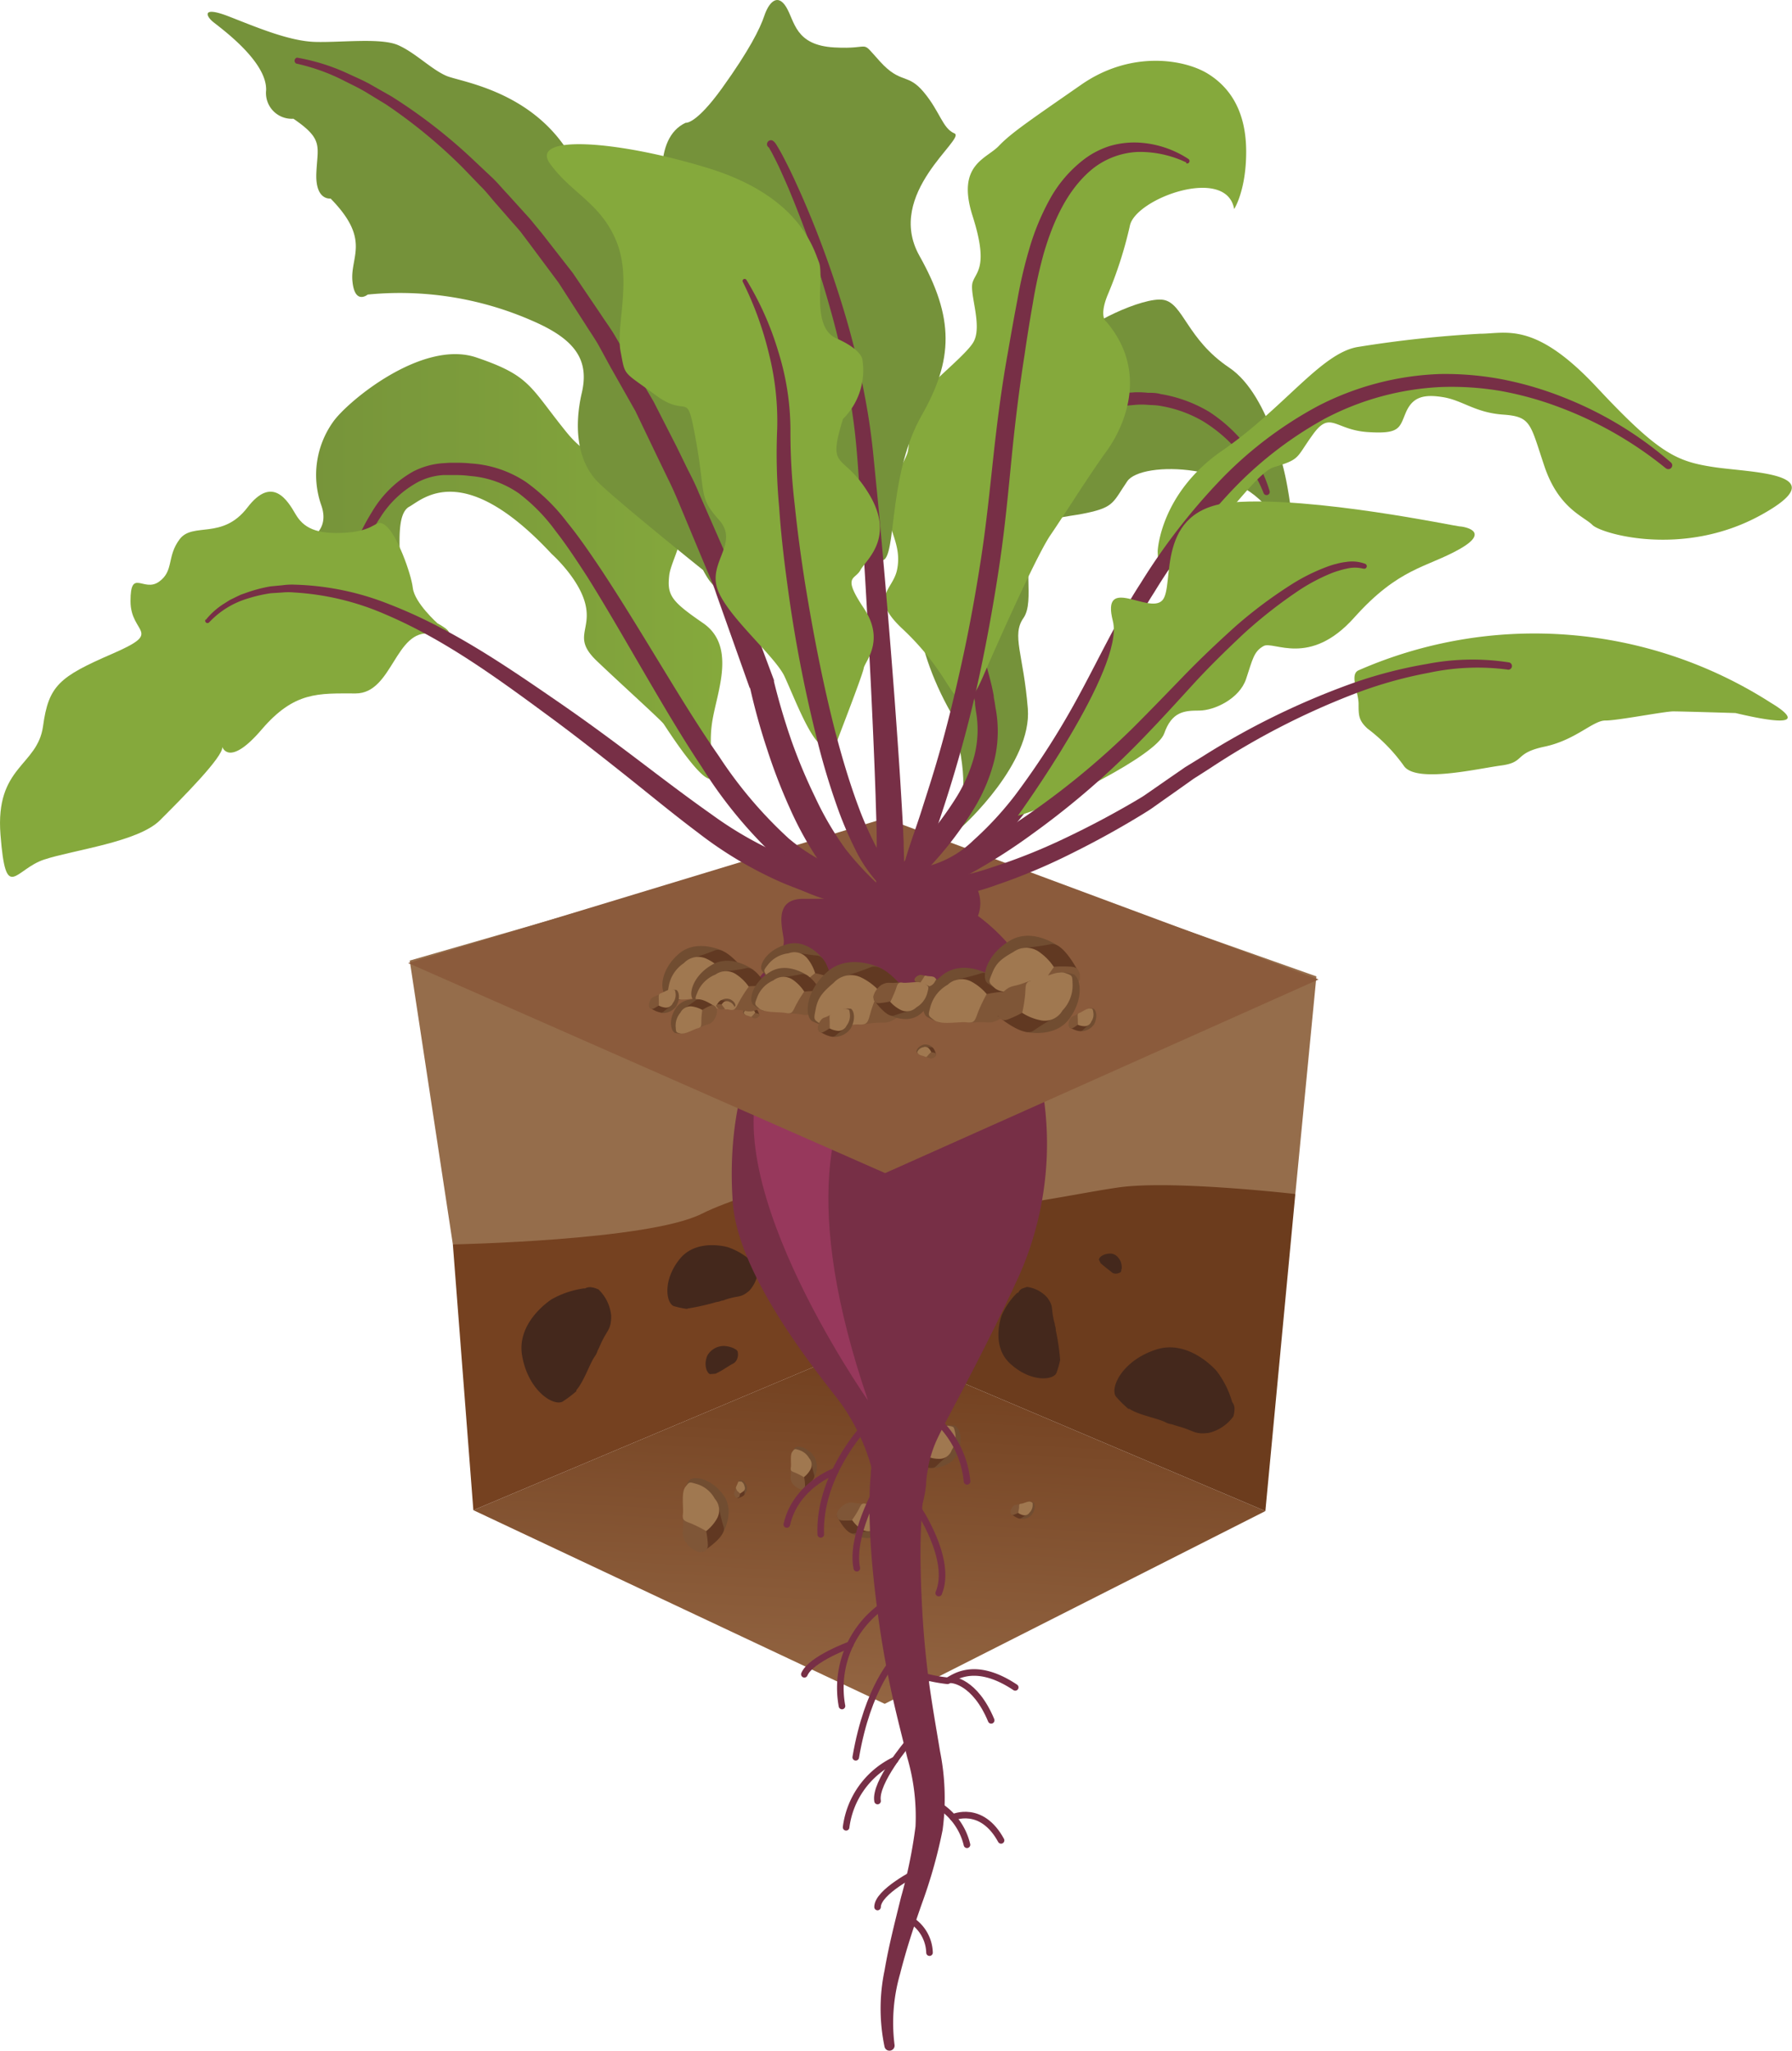 <?xml version="1.0" encoding="UTF-8"?>
<svg xmlns="http://www.w3.org/2000/svg" xmlns:xlink="http://www.w3.org/1999/xlink" viewBox="0 0 217.64 249.06">
  <defs>
    <style>.cls-1,.cls-14{fill:none;}.cls-2{fill:#956d4b;}.cls-3{clip-path:url(#clip-path);}.cls-4{fill:url(#Безымянный_градиент_4);}.cls-5{fill:#754120;}.cls-6{fill:#44281c;}.cls-7{fill:#6c3c1d;}.cls-8{fill:#714d31;}.cls-9{fill:#613822;}.cls-10{fill:#7f5637;}.cls-11{fill:#a07850;}.cls-12{fill:#772f46;}.cls-13{fill:#97385c;}.cls-14{stroke:#772f46;stroke-linecap:round;stroke-linejoin:round;stroke-width:0.8px;}.cls-15{fill:#8b5b3c;}.cls-16{fill:#85a93c;}.cls-17{fill:#75923a;}.cls-18{fill:url(#Безымянный_градиент_3);}.cls-19{fill:#613922;}</style>
    <clipPath id="clip-path">
      <polygon class="cls-1" points="57.49 183.39 107.45 206.91 153.68 183.5 105.62 163.14 57.49 183.39"></polygon>
    </clipPath>
    <linearGradient id="Безымянный_градиент_4" x1="-4474.26" y1="-678.44" x2="-4471.46" y2="-678.44" gradientTransform="matrix(34.36, 0, 0, -34.36, 153765.22, -23123.7)" gradientUnits="userSpaceOnUse">
      <stop offset="0" stop-color="#a17551"></stop>
      <stop offset="0.38" stop-color="#a17551"></stop>
      <stop offset="0.89" stop-color="#7a4928"></stop>
      <stop offset="1" stop-color="#72401f"></stop>
    </linearGradient>
    <linearGradient id="Безымянный_градиент_3" x1="33.4" y1="68.78" x2="87.72" y2="68.78" gradientUnits="userSpaceOnUse">
      <stop offset="0" stop-color="#75923a"></stop>
      <stop offset="1" stop-color="#85a93c"></stop>
    </linearGradient>
  </defs>
  <g id="Слой_2" data-name="Слой 2">
    <g id="Слой_1-2" data-name="Слой 1">
      <path class="cls-2" d="M107.45,140.75s9.63,11.3,17.06,11.77S157.32,145,157.32,145l2.56-26.43L107.45,100Z"></path>
      <path class="cls-2" d="M49.76,116.65,55,151.12s18.58,2.79,21.83,1.86,18.12-6.5,22.3-6.5,8.33-5.73,8.33-5.73V100Z"></path>
      <g class="cls-3">
        <rect class="cls-4" x="81.15" y="135.82" width="48.87" height="98.4" transform="translate(-84.85 280.52) rotate(-86.92)"></rect>
      </g>
      <path class="cls-5" d="M57.49,183.39,55,151.12s23.69-.46,30.2-3.71,22.26-6.66,22.26-6.66l-1.83,22.39Z"></path>
      <path class="cls-6" d="M91.25,153.13a8.35,8.35,0,0,0-2.83-1.67v0s-3.78-1.13-5.85,1.41-1.7,5.29-.77,5.73a10.92,10.92,0,0,0,1.63.35l.1-.05a28.09,28.09,0,0,0,3.5-.79,1.83,1.83,0,0,0,.61-.16c.17,0,.35-.09.65-.19,1.48-.46,1.66-.13,2.69-1a4,4,0,0,0,1.08-2.54l-.21-.5h0l0,0a1,1,0,0,0-.59-.5"></path>
      <path class="cls-6" d="M71,156.45a11,11,0,0,0-4,1.33v0s-4.3,2.7-3.59,6.84,3.66,6.13,4.88,5.61a13.86,13.86,0,0,0,1.71-1.29l0-.13c.92-1.05,1.6-3.16,2.21-4.05a2.27,2.27,0,0,0,.36-.72c.1-.2.21-.42.37-.79.81-1.82,1.28-1.71,1.29-3.46a5.08,5.08,0,0,0-1.54-3.2,3.4,3.4,0,0,0-.65-.23v0H72a1.3,1.3,0,0,0-1,.13"></path>
      <path class="cls-7" d="M107.45,140.75l-1.83,22.39,48.06,20.36L157.32,145s-15-1.73-21.48-.8S118,147.87,114.6,146a44.41,44.41,0,0,1-7.15-5.26"></path>
      <path class="cls-6" d="M89.15,163.75a3.28,3.28,0,0,0-1.25-.3h0a2.31,2.31,0,0,0-2,1.18c-.49,1.19,0,2.18.35,2.24l.65-.05,0,0a10.59,10.59,0,0,0,1.23-.69l.21-.13.23-.14c.5-.34.61-.24.89-.69a1.5,1.5,0,0,0,.12-1.07l-.13-.17h0Z"></path>
      <path class="cls-6" d="M136.23,154.12a2.27,2.27,0,0,0-.11-.89h0s-.38-1-1.27-1-1.43.5-1.37.77l.2.41,0,0,.75.63.14.1.14.11c.35.24.31.34.67.41a1.06,1.06,0,0,0,.73-.18l.07-.13h0v-.22Z"></path>
      <path class="cls-6" d="M149.66,170.3a11.24,11.24,0,0,0-1.91-3.82h0s-3.32-3.9-7.35-2.59-5.6,4.54-4.89,5.68a13.68,13.68,0,0,0,1.53,1.52l.13,0c1.19.77,3.39,1.13,4.37,1.62a2.18,2.18,0,0,0,.77.25c.22.07.45.15.84.26,1.94.54,1.9,1,3.64.79a5.19,5.19,0,0,0,3-2,3.27,3.27,0,0,0,.13-.69h0v-.07a1.31,1.31,0,0,0-.28-1"></path>
      <path class="cls-6" d="M123.54,157a8.59,8.59,0,0,0-1.87,2.69h0s-1.41,3.66,1,5.89,5.11,2.09,5.62,1.19a11,11,0,0,0,.46-1.59l0-.09a27.32,27.32,0,0,0-.52-3.53,1.81,1.81,0,0,0-.11-.62c0-.16-.07-.35-.14-.65-.34-1.5,0-1.66-.81-2.74a4,4,0,0,0-2.44-1.27l-.51.17h0l0,0a.94.94,0,0,0-.54.53"></path>
      <path class="cls-8" d="M123.72,184.39a1.58,1.58,0,0,0,1.57-.41c.54-.7.43-1.44.17-1.55l-.44-.08c-.29,0-.32.69-.33.7Z"></path>
      <path class="cls-9" d="M122.78,183.81s.88.79,1.24.55.8-.46.8-.46l0-.24-1-.32-.57.19Z"></path>
      <path class="cls-10" d="M122.72,183.68c0,.1.12.36.4.27s.53-.23.53-.23l.32-1c.07-.14.15-.19-.25-.05s-.45,0-.72.29a1.07,1.07,0,0,0-.28.69"></path>
      <path class="cls-11" d="M123.65,183.72a4.37,4.37,0,0,0,.12-.69c0-.31,0-.4.29-.43s.83-.34,1.1-.23.26.09.26.44a1.27,1.27,0,0,1-.38.87.7.7,0,0,1-.76.32,1.79,1.79,0,0,1-.63-.28"></path>
      <path class="cls-8" d="M113,178.27s2.39.12,3.24-1.67.26-3.36-.36-3.49a7.43,7.43,0,0,0-1,0c-.65,0-.37,1.67-.39,1.7Z"></path>
      <path class="cls-9" d="M110.69,177.44s2.3,1.32,3,.62,1.53-1.4,1.53-1.4l-.16-.52a7.5,7.5,0,0,0-2.26-.25c-.37.2-1,.62-1.16.7Z"></path>
      <path class="cls-10" d="M110.5,177.17c.11.21.44.73,1,.4a8.38,8.38,0,0,0,1.05-.75s.19-1.93.26-2.28.23-.49-.58,0-1,.31-1.44,1a2.41,2.41,0,0,0-.28,1.66"></path>
      <path class="cls-11" d="M112.54,176.82a11.07,11.07,0,0,0-.05-1.59c-.09-.69-.15-.87.42-1.08s1.68-1.13,2.33-1,.59.07.77.85a2.86,2.86,0,0,1-.42,2.09,1.58,1.58,0,0,1-1.51,1.07,4,4,0,0,1-1.54-.31"></path>
      <path class="cls-8" d="M103.08,186s1.87,1.41,3.54.43,2-2.58,1.62-3a6.4,6.4,0,0,0-.83-.53c-.56-.33-1.22,1.14-1.25,1.16Z"></path>
      <path class="cls-9" d="M101.63,184.08s1.14,2.33,2.08,2.14a18.88,18.88,0,0,1,2-.29l.15-.51s-1.29-1.4-1.69-1.44-1.15,0-1.32-.08Z"></path>
      <path class="cls-10" d="M101.63,183.76c0,.23,0,.83.58.87a10.13,10.13,0,0,0,1.26,0l1.46-1.71c.25-.24.45-.27-.47-.33s-.95-.27-1.7,0a2.36,2.36,0,0,0-1.13,1.19"></path>
      <path class="cls-11" d="M103.47,184.6a11.63,11.63,0,0,0,.83-1.32c.31-.61.35-.79.93-.65s2,0,2.44.45.45.38.17,1.1a2.81,2.81,0,0,1-1.49,1.47,1.54,1.54,0,0,1-1.81,0,4.06,4.06,0,0,1-1.07-1.09"></path>
      <path class="cls-8" d="M98.79,179.6a2.68,2.68,0,0,0,.09-2.73c-.86-1.21-2.1-1.39-2.41-1l-.35.67c-.21.44,1,.84,1,.87Z"></path>
      <path class="cls-9" d="M97.39,180.83s1.7-1,1.49-1.72a15.08,15.08,0,0,1-.35-1.51l-.4-.09s-1,1.08-1,1.39,0,.87,0,1Z"></path>
      <path class="cls-10" d="M97.15,180.86c.18,0,.64,0,.62-.5a5.83,5.83,0,0,0-.11-1l-1.4-1c-.2-.18-.23-.33-.21.37s-.15.75.12,1.3a1.79,1.79,0,0,0,1,.79"></path>
      <path class="cls-11" d="M97.66,179.4a8.8,8.8,0,0,0-1.06-.55c-.48-.19-.62-.21-.55-.67s-.12-1.51.18-1.89.26-.37.83-.2a2.17,2.17,0,0,1,1.22,1,1.18,1.18,0,0,1,.14,1.38,3,3,0,0,1-.76.89"></path>
      <path class="cls-8" d="M90.32,181.61a1.17,1.17,0,0,0,.39-1.12c-.21-.61-.7-.84-.87-.73l-.23.23.29.49Z"></path>
      <path class="cls-9" d="M89.58,181.94s.84-.2.84-.52a5.52,5.52,0,0,1,0-.67l-.16-.09-.58.45-.12.43Z"></path>
      <path class="cls-10" d="M89.48,181.92l.32-.13.08-.4-.45-.6c-.07-.1-.06-.16-.14.13s-.15.29-.12.55a.76.76,0,0,0,.31.45"></path>
      <path class="cls-11" d="M89.88,181.38l-.37-.36-.15-.35.32-.76.37,0a.89.89,0,0,1,.37.58.5.5,0,0,1-.11.59Z"></path>
      <path class="cls-8" d="M87.72,186.28s1.64-2.63.14-4.72-3.66-2.39-4.19-1.77a8.24,8.24,0,0,0-.6,1.17c-.37.76,1.66,1.45,1.69,1.5Z"></path>
      <path class="cls-9" d="M85.32,188.44s2.94-1.8,2.57-3a26.06,26.06,0,0,1-.64-2.61l-.69-.15s-1.69,1.88-1.69,2.42.08,1.51.06,1.75Z"></path>
      <path class="cls-10" d="M84.89,188.48c.31,0,1.1,0,1.08-.87a11.59,11.59,0,0,0-.2-1.67s-2.08-1.41-2.43-1.72-.41-.56-.37.66-.25,1.29.22,2.25a3.11,3.11,0,0,0,1.7,1.35"></path>
      <path class="cls-11" d="M85.77,185.94a14.53,14.53,0,0,0-1.83-.93c-.85-.33-1.09-.37-1-1.15s-.22-2.62.29-3.28.45-.64,1.44-.35A3.69,3.69,0,0,1,86.81,182a2.09,2.09,0,0,1,.28,2.39,5.2,5.2,0,0,1-1.32,1.54"></path>
      <path class="cls-12" d="M125.78,128.43H91.58C90,131.38,88.4,137.84,89,146.08c.69,9.16,10.85,21.3,12.94,24.09s4,7,4.26,10.14c.12,1.47.68,6.92,3.27,6s3-6,3-6a15,15,0,0,1,1.22-5.27c1.2-2.69,5.38-9.86,10.12-20.21a39.59,39.59,0,0,0,2-26.18A2.09,2.09,0,0,1,125.78,128.43Z"></path>
      <path class="cls-13" d="M105.64,128.43H93.58c-8.44,12.8,11.84,41.64,11.84,41.64C97.32,146.39,100.88,134.41,105.64,128.43Z"></path>
      <path class="cls-12" d="M112.74,178.28c0-.08,0,.14-.08.25l-.1.43c-.07.31-.13.63-.18,1-.12.66-.2,1.35-.28,2-.14,1.4-.22,2.84-.27,4.28-.09,2.9,0,5.83.15,8.78s.41,5.88.79,8.81.9,5.83,1.4,8.85a29,29,0,0,1,.31,9.55,60.75,60.75,0,0,1-2.51,8.92c-1,2.85-1.93,5.67-2.65,8.54a21.4,21.4,0,0,0-.68,8.61v0a.62.62,0,0,1-.51.72.61.61,0,0,1-.7-.46,22.66,22.66,0,0,1,0-9.28c.51-3,1.29-6,2-8.89a58.8,58.8,0,0,0,1.76-8.59,25.51,25.51,0,0,0-1-8.36c-.71-2.87-1.49-5.85-2.11-8.85s-1.13-6-1.53-9.08-.72-6.11-.87-9.23c-.07-1.57-.11-3.14-.06-4.74,0-.81.06-1.62.13-2.45,0-.41.08-.84.14-1.27l.1-.67c0-.26.07-.41.18-.85a3.38,3.38,0,0,1,6.48,1.95Z"></path>
      <path class="cls-14" d="M104.85,173.46s-5.44,5.84-5.17,12.87"></path>
      <path class="cls-14" d="M101.44,178.65s-4.81,1.71-5.88,6.48"></path>
      <path class="cls-14" d="M114,172.66a11.74,11.74,0,0,1,3.45,7.23"></path>
      <path class="cls-14" d="M111.36,183s4.38,6.34,2.65,10.46"></path>
      <path class="cls-14" d="M106.58,180.76s-3.32,5.83-2.52,9.68"></path>
      <path class="cls-14" d="M107.7,194.69a12.19,12.19,0,0,0-5.44,12.48"></path>
      <path class="cls-14" d="M103.25,199.73s-4.77,1.73-5.56,3.59"></path>
      <path class="cls-14" d="M108.7,201.52s-3.3,3.26-4.77,11.88"></path>
      <path class="cls-14" d="M111.36,203.32a19.26,19.26,0,0,0,3.71.79c.53-.13,3.06-2.65,8.23.8"></path>
      <path class="cls-14" d="M115.6,204s2.79.13,4.78,4.91"></path>
      <path class="cls-14" d="M110.36,211.54s-4.18,4.92-3.78,7.17"></path>
      <path class="cls-14" d="M108.7,213.72a10.52,10.52,0,0,0-5.94,8.18"></path>
      <path class="cls-14" d="M113,218.71a7.73,7.73,0,0,1,4.44,5.31"></path>
      <path class="cls-14" d="M115.74,220.7s3.45-1.59,5.84,2.79"></path>
      <path class="cls-14" d="M111.36,227.34s-4.78,2.39-4.78,4.24"></path>
      <path class="cls-14" d="M110.36,233a4.86,4.86,0,0,1,2.53,4.12"></path>
      <polygon class="cls-15" points="49.57 116.95 107.5 142.46 160.14 118.94 107.5 99.36 49.57 116.95"></polygon>
      <path class="cls-16" d="M165,81.4a53.22,53.22,0,0,1,50.16,4s6.57,3.78-4.38,1.19c0,0-6.47-.2-7.56-.2s-6.77,1.12-8.26,1.11-3.59,2.37-7.37,3.17-2.29,1.89-5.27,2.29-10.46,2.19-11.85,0a20.74,20.74,0,0,0-4.38-4.48c-1.09-1-1.09-1.61-1.09-3S163.87,81.9,165,81.4Z"></path>
      <path class="cls-17" d="M117,100.25s8.36-7.56,7.83-14.2-2-8.89-.53-11-.4-7,1.59-9.82S128.66,63,132,62.29s3.18-1.32,4.91-3.85,14.06-2.25,17.78,4.38,1.59-4.11,1.59-4.11-1.85-10.62-7-14.07-5.57-7.83-8-8.23-9.69,3.06-10.49,4.78-11.94,5.05-13.8,10-11.41,17.91-1.46,35.43c0,0,2.39,8,1.06,10.75S114.33,103,117,100.25Z"></path>
      <g id="_1" data-name="1">
        <path class="cls-12" d="M153.43,59.79a16.09,16.09,0,0,0-1.27-2.52c-.25-.41-.54-.81-.8-1.21s-.6-.76-.89-1.14a17.85,17.85,0,0,0-4.34-3.75,15.18,15.18,0,0,0-5.34-1.9c-.47-.08-.95-.07-1.43-.11a9.59,9.59,0,0,0-1.42,0l-1.43.13a6.77,6.77,0,0,0-1.41.21,27.25,27.25,0,0,0-10.48,4.6,16.21,16.21,0,0,0-6.39,9,25,25,0,0,0,0,11.32c.36,1.89.87,3.78,1.38,5.68.26,1,.52,1.9.76,2.89.12.49.23,1,.32,1.51,0,.26.08.54.12.8l.1.67a15,15,0,0,1-.14,6.32,21.18,21.18,0,0,1-2.39,5.76,43.06,43.06,0,0,1-7.69,9.41,1.34,1.34,0,1,1-1.86-1.93h0v0a40.59,40.59,0,0,0,7.34-8.74,18.76,18.76,0,0,0,2.18-5.06,12.88,12.88,0,0,0,.18-5.36l-.11-.81c0-.21,0-.42-.08-.65-.07-.45-.16-.91-.26-1.37-.22-.93-.46-1.88-.7-2.84-.48-1.91-1-3.86-1.32-5.85a27,27,0,0,1,.21-12.25,17.55,17.55,0,0,1,2.77-5.64,19.48,19.48,0,0,1,4.48-4.31,29.06,29.06,0,0,1,11.24-4.7,8.78,8.78,0,0,1,1.53-.2l1.55-.11a11.63,11.63,0,0,1,1.56.06c.52,0,1,0,1.55.15A16.86,16.86,0,0,1,146.84,50a18.43,18.43,0,0,1,4.54,4.17,16.51,16.51,0,0,1,2.81,5.45.38.38,0,0,1-.73.24Z"></path>
      </g>
      <path class="cls-16" d="M119.37,82.2c3-6.89,6.77-15.13,8.23-17.25s4.77-7.39,6.77-10.13,5.3-9.51,0-15.75c0,0-.93-.53.13-3.19a49.25,49.25,0,0,0,2.73-8.49c.72-3.32,11.73-7.3,12.66-2,0,0,1.47-2.26,1.46-7s-1.85-7.7-4.64-9.43-9.29-2.92-15.4,1.33-8.49,5.84-10,7.43-5.18,2.26-3.19,8.5.4,6.76,0,8.09,1.2,5.18.14,7.17-8,7-8,9,.27,3,0,4.34-3.18,5.22-2.52,7.74,1.73,4.18,1.2,6.67-3.45,3.28.66,7.13,5.44,7,6.37,8S117.64,86.18,119.37,82.2Z"></path>
      <path class="cls-18" d="M86.64,92.88a14.58,14.58,0,0,1,0-6c.68-3.45,2.6-8.56-1.25-11.21S81,72.31,81.28,69.86s4.25-7.63-.93-11.81-7.17-.14-11.61-5.64-4.31-6.77-10.88-9S42.2,48.76,40.47,51.21A11.11,11.11,0,0,0,39,61.3c1.39,3.85-2.79,4.78-3,4.84a3.42,3.42,0,0,0-1.79,5.44c2.39,3.85,4.76,11.53,6,11.52s2.13-2.69,2.53-5.15,1.46-5.17,2.32-6,3.32-2,3.45-3.78-.4-5.77,1.2-6.64S56.2,55.66,67,67.27c0,0,3.38,3,4.11,6.17s-1.59,4,1.39,6.84,7.77,7.16,8.1,7.63S87.36,98.52,86.64,92.88Z"></path>
      <path class="cls-17" d="M83.27,14.91s1.21.27,4.45-4.24S92.3,3.5,92.83,1.91,94.42-.88,95.48.85s1.06,4.64,5.84,4.91,3-1.11,5.55,1.7,3.34,1.35,5.33,3.74,2.26,4.38,3.72,5-8.5,7.3-4.25,14.87,4.12,12.6.27,19.37-3.14,15.79-4.42,17.39-9.78-3.05-11.24-11.42S83.54,34.82,81.81,29.25,79.29,16.77,83.27,14.91Z"></path>
      <path class="cls-17" d="M85.39,69.23s-9.82-7.87-12.6-10.52-3.06-7-2.13-11-.79-6.5-6-8.75a40,40,0,0,0-20-3.19s-1.59,1.32-1.86-1.66,2.26-5-2.65-10c0,0-1.86.27-1.73-3.05s.93-4.11-2.78-6.64a3.13,3.13,0,0,1-3.32-3.45c.13-3.58-5.71-7.69-6.5-8.36S24.48.71,27.8,2,35.1,5,38.28,5.09s8-.53,10.09.4,4,2.92,5.84,3.72,12.21,2,16.32,12.21c0,0,8.1,4.11,12.34,15.53s6.37,18.35,6.51,23.9S88.71,75.64,85.39,69.23Z"></path>
      <path class="cls-12" d="M36.07,7a24.64,24.64,0,0,1,6,1.85c.93.44,1.89.84,2.79,1.33l2.69,1.53a64.46,64.46,0,0,1,9.77,7.55l2.25,2.12c.77.69,1.41,1.5,2.12,2.24l2.07,2.29c.35.38.7.76,1,1.15l1,1.21,3.8,4.87L73,38.22c.56.86,1.18,1.69,1.7,2.58l1.56,2.65,3.12,5.32,2.8,5.48L83.52,57c.47.91.94,1.83,1.32,2.78l2.47,5.64,1.23,2.82c.41.94.82,1.88,1.16,2.85L94,82.6l0,.09v.08c.58,2.37,1.3,4.8,2.11,7.14A65.88,65.88,0,0,0,99,96.81a37.74,37.74,0,0,0,3.67,6.27,36.23,36.23,0,0,0,4.74,5l.06.06a1.22,1.22,0,0,1,.1,1.72,1.19,1.19,0,0,1-1.18.38,8.89,8.89,0,0,1-3.77-2,18.1,18.1,0,0,1-2.74-3.08,40.89,40.89,0,0,1-3.91-6.91,68.69,68.69,0,0,1-2.81-7.28,77.71,77.71,0,0,1-2.08-7.51l0,.17L87,72.14c-.32-1-.71-1.9-1.11-2.83l-1.17-2.8L82.38,60.9C82,60,81.56,59,81.12,58.13L79.8,55.4l-2.63-5.48-3-5.3L72.74,42c-.49-.88-1.08-1.71-1.61-2.56l-3.29-5.11-3.62-4.86-.91-1.21c-.31-.4-.65-.77-1-1.16l-2-2.29c-.67-.75-1.28-1.57-2-2.26L56.2,20.36a62.9,62.9,0,0,0-9.32-7.68L44.3,11.11c-.87-.51-1.79-.93-2.68-1.39a24.07,24.07,0,0,0-5.64-2h0A.39.39,0,0,1,36.07,7Z"></path>
      <path class="cls-12" d="M93.77,17.05a.87.87,0,0,1,.26.18l.1.11.13.18.2.33c.13.21.25.43.37.64.24.43.46.87.68,1.3q.66,1.3,1.26,2.64c.81,1.76,1.56,3.55,2.28,5.36q2.13,5.41,3.76,11a99.9,99.9,0,0,1,2.59,11.39c.32,1.92.56,3.88.74,5.8l.57,5.78q1.07,11.55,1.94,23.12c.28,3.86.56,7.72.79,11.59.12,1.93.23,3.87.31,5.81,0,1,.06,2,.09,2.94,0,.49,0,1,0,1.52a11.84,11.84,0,0,1-.15,1.81,1.71,1.71,0,0,1-3.39-.48l.06-.39c.06-.47.11-1.56.12-2.45s0-1.9,0-2.86c0-1.91-.09-3.84-.14-5.76-.13-3.85-.3-7.7-.48-11.56q-.55-11.56-1.3-23.12c-.28-3.85-.44-7.71-1-11.48a96.55,96.55,0,0,0-2.26-11.25c-1-3.72-2.12-7.39-3.44-11q-1-2.7-2.11-5.36c-.38-.88-.77-1.76-1.17-2.63-.21-.43-.42-.86-.64-1.28-.1-.21-.22-.42-.33-.62l-.17-.29c0-.05-.06-.07-.08-.11s-.05-.07,0,0a.18.18,0,0,0,.12.05.47.47,0,0,1-.3-.6A.48.48,0,0,1,93.77,17.05Z"></path>
      <path class="cls-16" d="M101.85,89.5c.29-.79,2.92-7.56,3.05-8.36s2.66-3.32,0-7.3-1.06-3.38-.4-4.61,4.25-3.88,1.07-9.19-5.18-2.66-3.19-9.16a8.33,8.33,0,0,0,2.36-7.2s0-1.19-3.16-2.59-1.42-7.46-2.12-9.25S97,23.77,85.92,20.39s-21.69-4.08-19.11-.5,6.18,4.78,8.07,9.46-.1,10.25.49,13.33S75.57,45,79.65,48s3.69-1.06,4.88,5.54.3,6.8,2.79,9.59-1.3,5.08-.2,8.36,7,8.16,8.16,10.65,3.39,8.46,4.88,8.46S101.2,91.23,101.85,89.5Z"></path>
      <path class="cls-12" d="M90.66,34a36.91,36.91,0,0,1,3.86,8.68A32.15,32.15,0,0,1,96,52.11a76.15,76.15,0,0,0,.53,9.29c.32,3.1.74,6.2,1.22,9.28,1,6.16,2.18,12.3,3.73,18.32.79,3,1.68,6,2.74,8.86a41.44,41.44,0,0,0,1.8,4.2,14.52,14.52,0,0,0,2.4,3.59l0,0a1.19,1.19,0,1,1-1.72,1.65,17,17,0,0,1-2.84-4.18,45.49,45.49,0,0,1-1.93-4.44,86,86,0,0,1-2.76-9.12A166.62,166.62,0,0,1,95.63,71c-.43-3.12-.79-6.25-1-9.4a70,70,0,0,1-.24-9.5,33.58,33.58,0,0,0-1-9.13,40.73,40.73,0,0,0-3.17-8.73h0a.25.25,0,0,1,.11-.35A.26.26,0,0,1,90.66,34Z"></path>
      <path class="cls-12" d="M144.1,19.74a13.1,13.1,0,0,0-5.9-1.29,9.51,9.51,0,0,0-5.44,2c-3.09,2.48-4.85,6.4-6,10.34a57.22,57.22,0,0,0-1.33,6.09q-.55,3.11-1,6.23c-.65,4.16-1.16,8.32-1.57,12.51s-.81,8.44-1.43,12.65-1.36,8.38-2.22,12.54-1.9,8.3-3.1,12.38q-.9,3.08-1.91,6.09c-.66,2-1.43,4-2,5.94l0,0a1.19,1.19,0,1,1-2.29-.66c.63-2.17,1.36-4.07,2-6.09s1.29-4,1.87-6c1.19-4,2.17-8.1,3.07-12.2s1.65-8.25,2.29-12.39,1.06-8.32,1.52-12.54,1-8.42,1.76-12.6c.36-2.09.73-4.18,1.13-6.26A55.63,55.63,0,0,1,125,30.25a29.42,29.42,0,0,1,2.47-6,15.46,15.46,0,0,1,4.32-5,10.39,10.39,0,0,1,3-1.52,10.59,10.59,0,0,1,3.35-.42,12.22,12.22,0,0,1,6.2,2,.3.3,0,0,1,.08.41.28.28,0,0,1-.37.1Z"></path>
      <path class="cls-16" d="M140.6,66.94s.27-7,7.83-12.21S160.51,42.78,165,42.12a141.89,141.89,0,0,1,14.73-1.59c3.19,0,6.64-1.59,14.2,6.5s9.69,9,14.2,9.69,15.13.66,5.71,5.84-19.37,2.26-20.44,1.19-4.11-2-5.84-7.16-1.59-6-5-6.24-4.91-1.73-7.3-2.12-3.71,0-4.51,1.85-.66,2.66-4.65,2.39-4.51-2.65-6.63.27-1.46,3-4.78,4S140.74,75.43,140.6,66.94Z"></path>
      <path class="cls-12" d="M202.33,56.88a46,46,0,0,0-12.85-7.39,40.58,40.58,0,0,0-7.15-2A35.76,35.76,0,0,0,175,47a33.57,33.57,0,0,0-14.13,3.86A46.36,46.36,0,0,0,149.2,60a74.44,74.44,0,0,0-9,11.9c-2.71,4.22-4.75,8.71-7.14,13.25A99,99,0,0,1,125,98a42.16,42.16,0,0,1-5.2,5.76,19.74,19.74,0,0,1-3.21,2.4,10.94,10.94,0,0,1-3.94,1.49,1.2,1.2,0,0,1-.35-2.37h0a12.4,12.4,0,0,0,5.94-3.25,40.54,40.54,0,0,0,5-5.4,97.14,97.14,0,0,0,8-12.56c2.35-4.35,4.53-9,7.32-13.29a75.8,75.8,0,0,1,9.31-12.12,47.84,47.84,0,0,1,12.17-9.34,34.86,34.86,0,0,1,14.86-3.9,37.16,37.16,0,0,1,7.67.67,41.52,41.52,0,0,1,7.36,2.18,44.88,44.88,0,0,1,13,7.89.45.45,0,0,1,.05.65.47.47,0,0,1-.65.06Z"></path>
      <path class="cls-16" d="M123.62,99.06s13-17.92,11.54-23.63,4.38-.79,6-2.52S140.07,61.76,149.76,61s27.07,2.92,27.47,2.92,4,.53,0,2.78S169.9,68.93,164.47,75s-9.8,2.79-11,3.45-1.33,1.6-2.13,4-3.85,3.84-5.7,3.84-3.32.14-4.25,2.79S128.13,97.86,123.62,99.06Z"></path>
      <path class="cls-12" d="M165.53,69.05a4.13,4.13,0,0,0-1.95,0,8.8,8.8,0,0,0-1,.26,9.12,9.12,0,0,0-1,.35,22.44,22.44,0,0,0-3.77,2A57.2,57.2,0,0,0,151,77c-2.12,2-4.18,4-6.15,6.16s-3.93,4.31-6,6.45a98.56,98.56,0,0,1-13.37,11.59A69.87,69.87,0,0,1,118,106c-1.31.71-2.66,1.37-4,2a32.54,32.54,0,0,1-4.34,1.59,1.43,1.43,0,1,1-.76-2.76h0l.09,0a30.14,30.14,0,0,0,3.92-1.32c1.31-.54,2.61-1.13,3.89-1.78a65,65,0,0,0,7.41-4.36,95.56,95.56,0,0,0,13.41-11c2-2,4.06-4.13,6.11-6.25S147.9,78,150.12,76a55.05,55.05,0,0,1,7.12-5.27,23.33,23.33,0,0,1,4-1.93,9,9,0,0,1,1.08-.33,6.93,6.93,0,0,1,1.12-.22,4.56,4.56,0,0,1,2.37.22.31.31,0,0,1,.16.41.3.3,0,0,1-.38.17Z"></path>
      <path class="cls-12" d="M183.09,81.31a28.24,28.24,0,0,0-9.55.39,51.8,51.8,0,0,0-9.32,2.66A90.41,90.41,0,0,0,147,93.27l-2.05,1.31-2,1.42-2,1.41-1,.71c-.37.26-.72.47-1.07.69q-4.22,2.59-8.66,4.79a71.92,71.92,0,0,1-9.17,3.86,31,31,0,0,1-10,1.88,1.2,1.2,0,1,1,0-2.39h.06a29,29,0,0,0,9.23-1.58,70.43,70.43,0,0,0,9-3.58q4.39-2.08,8.59-4.55c.35-.21.7-.41,1-.61l1-.69,2-1.39,2-1.38,2.1-1.29a92.19,92.19,0,0,1,17.71-8.72,54.17,54.17,0,0,1,9.57-2.53,28.88,28.88,0,0,1,9.95-.19.44.44,0,0,1,.36.52.44.44,0,0,1-.51.36Z"></path>
      <path class="cls-12" d="M39.81,81.91a2.21,2.21,0,0,1,0-.54l0-.44.06-.85c0-.57.12-1.13.19-1.7.14-1.12.31-2.25.53-3.36a47.49,47.49,0,0,1,1.7-6.61,28.32,28.32,0,0,1,2.89-6.25,13.48,13.48,0,0,1,5-4.9,9.26,9.26,0,0,1,3.48-1l.91-.06h.86a14.74,14.74,0,0,1,1.75.08,13.65,13.65,0,0,1,6.71,2.26,23.44,23.44,0,0,1,5,4.9c1.46,1.79,2.73,3.67,4,5.55,2.51,3.79,4.85,7.65,7.2,11.5s4.68,7.69,7.23,11.35a52.4,52.4,0,0,0,8.49,10,23,23,0,0,0,5.4,3.38c2,.9,4.08,1.71,6.1,2.79a1.2,1.2,0,0,1-.93,2.2,56.81,56.81,0,0,1-6.38-2.42,25.58,25.58,0,0,1-6-3.89,55.15,55.15,0,0,1-8.75-10.72c-2.52-3.79-4.81-7.71-7.08-11.6S73.69,73.82,71.3,70c-1.22-1.87-2.44-3.75-3.8-5.49A21.9,21.9,0,0,0,63,59.9a12,12,0,0,0-5.92-2.1,12.63,12.63,0,0,0-1.63-.11l-.83,0c-.27,0-.52,0-.78,0a7.74,7.74,0,0,0-3,.81,12.38,12.38,0,0,0-4.64,4.32,27.51,27.51,0,0,0-2.93,5.93,46.85,46.85,0,0,0-1.84,6.43c-.24,1.09-.44,2.19-.61,3.3-.08.55-.16,1.11-.22,1.66l-.09.83,0,.41c0,.12,0,.32,0,.3a.35.35,0,0,1-.66.22Z"></path>
      <path class="cls-16" d="M53.14,75.7s-2.78-2.48-3-4.29S48.23,65,46.91,63.89s-.95.51-4.78.79-5.31-.66-6.24-2.25-2.79-4.78-5.84-.8-6.63,1.73-8.23,3.85-.66,3.85-2.52,5.17S15.85,68.93,15.85,73,20,76.63,13.6,79.41s-7.7,3.85-8.37,8.76S-.6,93,.06,101.38s1.72,4.18,5.31,3,11.41-2.12,14.06-4.77,7.7-7.71,7.57-8.9c0,0,.8,2.53,4.78-2.12s6.9-4.38,11.41-4.38,4.78-7.88,9.16-7.26S53.14,75.7,53.14,75.7Z"></path>
      <path class="cls-12" d="M25,75.27a8.75,8.75,0,0,1,2.27-2l.63-.4.67-.33.67-.32.71-.25a17.81,17.81,0,0,1,2.89-.76l1.48-.14A8.16,8.16,0,0,1,35.78,71,33.33,33.33,0,0,1,47.33,73.4c7.36,2.85,13.91,7.32,20.3,11.72C70.85,87.33,74,89.64,77.12,92s6.2,4.72,9.33,6.92a45,45,0,0,0,9.87,5.45c.88.33,1.75.67,2.66.94s1.8.57,2.72.82a34.69,34.69,0,0,1,5.43,1.9l0,0a1.21,1.21,0,0,1,.53,1.64,1.23,1.23,0,0,1-1.1.67,21.84,21.84,0,0,1-5.84-1c-1-.26-1.9-.61-2.84-1s-1.87-.72-2.79-1.11a47.9,47.9,0,0,1-10.3-6.1c-3.16-2.37-6.14-4.85-9.18-7.26s-6.08-4.8-9.21-7.09c-6.23-4.59-12.51-9.16-19.59-12.17a32.34,32.34,0,0,0-11.07-2.66,7.59,7.59,0,0,0-1.43,0l-1.42.09a17.5,17.5,0,0,0-2.76.63,10.55,10.55,0,0,0-4.74,2.92l0,0a.28.28,0,0,1-.43-.35Z"></path>
      <path class="cls-12" d="M118.77,111.23a4.27,4.27,0,0,0,0-3.08c-.13-.17-.66-1-1.89,0s-19.31,1-19.31,1c-3.59,0-2.59,3.32-2.39,4.91s-1.49,2.69-3.28,5.08a7.17,7.17,0,0,0-.54.86h34.2C124,114.84,118.77,111.23,118.77,111.23Z"></path>
      <path class="cls-8" d="M91.94,122.64a1,1,0,0,0-1-.37c-.55.17-.76.61-.67.76a1.88,1.88,0,0,0,.2.21c.14.14.43-.25.44-.25Z"></path>
      <path class="cls-19" d="M92.23,123.3s-.17-.75-.45-.76-.6-.05-.6-.05l-.08.14s.28.49.39.53l.37.11A2.86,2.86,0,0,0,92.23,123.3Z"></path>
      <path class="cls-10" d="M92.21,123.39a.2.2,0,0,0-.11-.29,2.61,2.61,0,0,0-.37-.07s-.44.34-.53.39-.15,0,.11.12.25.15.49.12A.69.69,0,0,0,92.21,123.39Z"></path>
      <path class="cls-11" d="M91.73,123a2.85,2.85,0,0,0-.32.32c-.13.15-.16.2-.32.12s-.57-.14-.67-.29-.11-.14,0-.33a.78.78,0,0,1,.52-.32.46.46,0,0,1,.53.11A1.15,1.15,0,0,1,91.73,123Z"></path>
      <path class="cls-8" d="M87.81,115.49s-3.16-1.58-5.38.35-2.32,4.41-1.56,5a12.17,12.17,0,0,0,1.39.55c.91.34,1.48-2,1.53-2.08S87.81,115.49,87.81,115.49Z"></path>
      <path class="cls-19" d="M90.52,118s-2.35-3.14-3.69-2.59-2.9,1-2.9,1l-.09.79s2.31,1.72,2.92,1.67,1.71-.25,2-.26A13.36,13.36,0,0,0,90.52,118Z"></path>
      <path class="cls-10" d="M90.61,118.47c0-.35-.16-1.25-1.11-1.12a13.76,13.76,0,0,0-1.86.39s-1.39,2.52-1.69,3-.6.53.78.35,1.49.14,2.53-.49A3.54,3.54,0,0,0,90.61,118.47Z"></path>
      <path class="cls-11" d="M87.64,117.74a16.57,16.57,0,0,0-.87,2.19c-.28,1-.3,1.27-1.2,1.22s-2.94.54-3.76,0-.77-.43-.55-1.59a4.23,4.23,0,0,1,1.8-2.6,2.37,2.37,0,0,1,2.68-.56A6.06,6.06,0,0,1,87.64,117.74Z"></path>
      <path class="cls-8" d="M100,116.51s-1.83-2.49-4.31-1.87-3.55,2.49-3.17,3.2a7.88,7.88,0,0,0,.85,1c.57.63,2-1,2-1S100,116.51,100,116.51Z"></path>
      <path class="cls-19" d="M101.09,119.51s-.56-3.36-1.82-3.47-2.64-.38-2.64-.38l-.39.58s1.11,2.25,1.6,2.45,1.43.49,1.64.59A11,11,0,0,0,101.09,119.51Z"></path>
      <path class="cls-10" d="M101,119.92c.12-.28.38-1-.4-1.31a11.94,11.94,0,0,0-1.61-.43s-2.07,1.39-2.48,1.61-.67.17.47.58,1.09.7,2.15.63A3.11,3.11,0,0,0,101,119.92Z"></path>
      <path class="cls-11" d="M99,118.18a14.88,14.88,0,0,0-1.54,1.34c-.61.66-.73.87-1.42.47s-2.48-.75-2.91-1.47-.42-.65.21-1.46a3.66,3.66,0,0,1,2.42-1.29,2,2,0,0,1,2.3.63A5.23,5.23,0,0,1,99,118.18Z"></path>
      <path class="cls-8" d="M91.51,117.79s-2.61-2-5-.65-2.92,3.62-2.33,4.25a11,11,0,0,0,1.17.76c.78.47,1.73-1.61,1.79-1.63S91.51,117.79,91.51,117.79Z"></path>
      <path class="cls-19" d="M93.54,120.57s-1.59-3.31-2.91-3-2.84.39-2.84.39l-.23.71s1.81,2,2.38,2.06,1.62.08,1.86.12A12.17,12.17,0,0,0,93.54,120.57Z"></path>
      <path class="cls-10" d="M93.54,121c0-.33.08-1.18-.81-1.23a13.17,13.17,0,0,0-1.79,0s-1.72,2.06-2.08,2.4-.64.38.66.46,1.34.4,2.4,0A3.35,3.35,0,0,0,93.54,121Z"></path>
      <path class="cls-11" d="M90.94,119.82a15.67,15.67,0,0,0-1.18,1.85c-.45.86-.51,1.11-1.33.91s-2.79,0-3.44-.66-.63-.55-.22-1.57a3.94,3.94,0,0,1,2.12-2,2.2,2.2,0,0,1,2.56,0A5.65,5.65,0,0,1,90.94,119.82Z"></path>
      <path class="cls-8" d="M105.14,122.38a1.59,1.59,0,0,0,1.46-.71c.39-.79.13-1.5-.14-1.56a3.59,3.59,0,0,0-.45,0c-.29,0-.18.74-.19.75Z"></path>
      <path class="cls-19" d="M104.1,122s1,.6,1.33.3a9.17,9.17,0,0,1,.69-.61l-.07-.24a3.1,3.1,0,0,0-1-.12c-.17.08-.45.27-.52.3A3.61,3.61,0,0,0,104.1,122Z"></path>
      <path class="cls-10" d="M104,121.88c0,.09.19.33.44.19a4.51,4.51,0,0,0,.47-.33s.1-.86.13-1,.11-.22-.26,0-.43.13-.64.43A1.05,1.05,0,0,0,104,121.88Z"></path>
      <path class="cls-11" d="M104.93,121.74a4.22,4.22,0,0,0,0-.71c0-.31-.06-.38.19-.48s.76-.48,1-.44.27,0,.34.38a1.25,1.25,0,0,1-.2.93.71.71,0,0,1-.68.47A1.81,1.81,0,0,1,104.93,121.74Z"></path>
      <path class="cls-8" d="M80.21,123a2,2,0,0,0,1.91-.79c.57-1,.31-1.89,0-2a4.34,4.34,0,0,0-.57,0c-.37,0-.29.93-.3.94Z"></path>
      <path class="cls-19" d="M78.92,122.37s1.24.86,1.66.49.93-.72.93-.72l-.06-.3a4,4,0,0,0-1.27-.24c-.22.09-.59.3-.69.33A4.59,4.59,0,0,0,78.92,122.37Z"></path>
      <path class="cls-10" d="M78.83,122.21c0,.12.21.43.54.27a5.25,5.25,0,0,0,.63-.37s.19-1.09.25-1.28.15-.26-.33,0-.55.13-.86.49A1.35,1.35,0,0,0,78.83,122.21Z"></path>
      <path class="cls-11" d="M80,122.11a6.5,6.5,0,0,0,0-.9c0-.4,0-.5.29-.6s1-.55,1.36-.46.34.06.4.51a1.59,1.59,0,0,1-.34,1.16.89.89,0,0,1-.9.54A2.3,2.3,0,0,1,80,122.11Z"></path>
      <path class="cls-8" d="M87.49,121.53a1.3,1.3,0,0,1,1.18-.18c.58.27.73.74.59.87a1.42,1.42,0,0,1-.27.17c-.18.11-.42-.32-.44-.32Z"></path>
      <path class="cls-19" d="M87,122.14s.35-.71.66-.67.68.06.68.06l.06.14s-.41.44-.54.46l-.44,0A4.1,4.1,0,0,1,87,122.14Z"></path>
      <path class="cls-10" d="M87,122.23a.2.2,0,0,1,.18-.27,3.37,3.37,0,0,1,.42,0s.43.42.52.49.16.07-.15.1-.31.1-.57,0A.77.77,0,0,1,87,122.23Z"></path>
      <path class="cls-11" d="M87.64,122a2.78,2.78,0,0,1,.3.38c.12.18.13.23.33.18s.66,0,.81-.17.15-.12,0-.33a.91.91,0,0,0-.53-.41.6.6,0,0,0-.61,0A1.41,1.41,0,0,0,87.64,122Z"></path>
      <path class="cls-8" d="M98.17,118.53s-2.46-1.82-4.63-.51-2.64,3.41-2.07,4a9.88,9.88,0,0,0,1.09.68c.73.42,1.57-1.52,1.62-1.54S98.17,118.53,98.17,118.53Z"></path>
      <path class="cls-19" d="M100.1,121.06s-1.53-3-2.76-2.76a26.31,26.31,0,0,1-2.61.41l-.2.67s1.71,1.81,2.24,1.86,1.5,0,1.72.08A13.25,13.25,0,0,0,100.1,121.06Z"></path>
      <path class="cls-10" d="M100.1,121.48c0-.3.05-1.09-.77-1.12a11.24,11.24,0,0,0-1.65.06s-1.55,1.93-1.88,2.25-.58.36.62.42,1.24.34,2.22,0A3.08,3.08,0,0,0,100.1,121.48Z"></path>
      <path class="cls-11" d="M97.68,120.42a13.51,13.51,0,0,0-1.06,1.73c-.39.81-.45,1-1.21.86s-2.58,0-3.2-.54S91.62,122,92,121a3.63,3.63,0,0,1,1.92-1.94,2,2,0,0,1,2.37-.08A5.22,5.22,0,0,1,97.68,120.42Z"></path>
      <path class="cls-8" d="M85,121.37s-2-.36-2.93,1.07-.58,2.82-.07,3a5.54,5.54,0,0,0,.86.09c.56,0,.49-1.38.51-1.4S85,121.37,85,121.37Z"></path>
      <path class="cls-19" d="M86.94,122.32s-1.81-1.36-2.46-.84-1.45,1-1.45,1l.08.46a6.16,6.16,0,0,0,1.89.45c.33-.13.91-.42,1.06-.46A8.28,8.28,0,0,0,86.94,122.32Z"></path>
      <path class="cls-10" d="M87.07,122.57c-.07-.18-.29-.66-.79-.44a7.9,7.9,0,0,0-1,.52s-.36,1.62-.46,1.91-.24.39.49.07.85-.16,1.33-.68A2,2,0,0,0,87.07,122.57Z"></path>
      <path class="cls-11" d="M85.3,122.65a8.66,8.66,0,0,0-.12,1.35c0,.6,0,.76-.47.88s-1.55.77-2.09.62-.5-.12-.56-.8a2.44,2.44,0,0,1,.58-1.73,1.37,1.37,0,0,1,1.4-.75A3.55,3.55,0,0,1,85.3,122.65Z"></path>
      <path class="cls-8" d="M113.36,127.3a1.27,1.27,0,0,0-1.2-.44c-.67.21-.93.73-.82.92a2,2,0,0,0,.25.25c.17.17.52-.3.53-.3Z"></path>
      <path class="cls-19" d="M113.7,128.1s-.21-.9-.55-.91a6.67,6.67,0,0,1-.72-.07l-.1.17s.34.59.47.64.4.11.46.13A2.64,2.64,0,0,0,113.7,128.1Z"></path>
      <path class="cls-10" d="M113.67,128.22c0-.08.09-.29-.13-.35a2.71,2.71,0,0,0-.44-.1s-.54.41-.65.48-.18.06.14.15.31.17.59.14A.84.84,0,0,0,113.67,128.22Z"></path>
      <path class="cls-11" d="M113.1,127.77a3.81,3.81,0,0,0-.4.39c-.15.19-.18.25-.38.15s-.68-.16-.81-.35-.13-.17,0-.4a1,1,0,0,1,.64-.39.57.57,0,0,1,.64.13A1.42,1.42,0,0,1,113.1,127.77Z"></path>
      <path class="cls-8" d="M107,117.57s-3.83-1.91-6.5.42-2.81,5.33-1.89,6a13.54,13.54,0,0,0,1.68.67c1.1.4,1.79-2.47,1.85-2.51S107,117.57,107,117.57Z"></path>
      <path class="cls-19" d="M110.22,120.59s-2.84-3.8-4.46-3.14-3.51,1.21-3.51,1.21l-.1,1s2.79,2.08,3.53,2,2.07-.31,2.39-.31A15.9,15.9,0,0,0,110.22,120.59Z"></path>
      <path class="cls-10" d="M110.33,121.17c0-.42-.19-1.51-1.34-1.36a16.68,16.68,0,0,0-2.25.48s-1.68,3-2,3.56-.71.64,1,.42,1.8.18,3.06-.58A4.29,4.29,0,0,0,110.33,121.17Z"></path>
      <path class="cls-11" d="M106.74,120.29a20.32,20.32,0,0,0-1,2.64c-.34,1.21-.36,1.54-1.46,1.48s-3.55.65-4.53,0-.94-.53-.67-1.93.92-2.06,2.18-3.14a2.83,2.83,0,0,1,3.24-.68A7.36,7.36,0,0,1,106.74,120.29Z"></path>
      <path class="cls-8" d="M120.19,118.37s-3.21-1.89-5.67,0-2.76,4.45-2,5.07a9.9,9.9,0,0,0,1.41.68c.94.42,1.7-2,1.76-2.07S120.19,118.37,120.19,118.37Z"></path>
      <path class="cls-19" d="M122.84,121.19s-2.23-3.47-3.68-3S116,119,116,119l-.15.84s2.3,2,3,2,1.81-.14,2.1-.13A13.91,13.91,0,0,0,122.84,121.19Z"></path>
      <path class="cls-10" d="M122.9,121.7c0-.37-.07-1.32-1.07-1.26a14.23,14.23,0,0,0-2,.28s-1.64,2.54-2,3-.66.51.8.42,1.55.26,2.69-.32A3.78,3.78,0,0,0,122.9,121.7Z"></path>
      <path class="cls-11" d="M119.84,120.72a16.94,16.94,0,0,0-1.07,2.23c-.37,1-.41,1.31-1.35,1.2s-3.13.35-3.94-.25-.78-.52-.46-1.72a4.41,4.41,0,0,1,2.07-2.59,2.49,2.49,0,0,1,2.86-.4A6.44,6.44,0,0,1,119.84,120.72Z"></path>
      <path class="cls-8" d="M128.69,115s-3.16-2.44-6-.79-3.53,4.38-2.81,5.14a10.45,10.45,0,0,0,1.42.91c.94.58,2.08-1.93,2.15-2S128.69,115,128.69,115Z"></path>
      <path class="cls-19" d="M131.14,118.34s-1.92-4-3.52-3.68-3.43.47-3.43.47l-.28.87s2.19,2.4,2.88,2.48,2,.09,2.25.15A14.77,14.77,0,0,0,131.14,118.34Z"></path>
      <path class="cls-10" d="M131.14,118.89c0-.39.09-1.42-1-1.49a14.89,14.89,0,0,0-2.16,0s-2.08,2.48-2.51,2.89-.78.46.79.56,1.61.48,2.91,0A4,4,0,0,0,131.14,118.89Z"></path>
      <path class="cls-11" d="M128,117.44a18.13,18.13,0,0,0-1.43,2.23c-.54,1-.61,1.34-1.61,1.09s-3.37-.05-4.16-.79-.76-.66-.26-1.89,1.21-1.72,2.56-2.49a2.66,2.66,0,0,1,3.09,0A6.85,6.85,0,0,1,128,117.44Z"></path>
      <path class="cls-8" d="M131.15,125.22a1.9,1.9,0,0,0,1.75-.87c.48-1,.17-1.8-.16-1.88a3.37,3.37,0,0,0-.54,0c-.36,0-.22.89-.23.91S131.15,125.22,131.15,125.22Z"></path>
      <path class="cls-19" d="M129.89,124.76s1.23.72,1.6.35a11.1,11.1,0,0,1,.84-.74l-.09-.28a4,4,0,0,0-1.21-.15c-.2.1-.54.32-.63.36A5.09,5.09,0,0,0,129.89,124.76Z"></path>
      <path class="cls-10" d="M129.79,124.61c.06.11.23.4.53.22a4.71,4.71,0,0,0,.57-.39s.12-1,.16-1.23.12-.26-.31,0-.52.15-.78.51A1.28,1.28,0,0,0,129.79,124.61Z"></path>
      <path class="cls-11" d="M130.89,124.44a6.18,6.18,0,0,0,0-.86c0-.37-.08-.47.23-.58s.91-.59,1.26-.53.32,0,.4.46a1.47,1.47,0,0,1-.24,1.12.85.85,0,0,1-.82.57A2.28,2.28,0,0,1,130.89,124.44Z"></path>
      <path class="cls-8" d="M101,125.9a2.45,2.45,0,0,0,2.31-1c.69-1.18.37-2.28,0-2.41a4.59,4.59,0,0,0-.69,0c-.46,0-.35,1.11-.37,1.14S101,125.9,101,125.9Z"></path>
      <path class="cls-19" d="M99.44,125.2s1.5,1,2,.59a12.47,12.47,0,0,1,1.13-.86l-.08-.37a5.1,5.1,0,0,0-1.54-.3c-.26.12-.71.37-.83.41A7.09,7.09,0,0,0,99.44,125.2Z"></path>
      <path class="cls-10" d="M99.33,125c.07.15.26.53.66.33a6.4,6.4,0,0,0,.76-.45s.23-1.31.3-1.54.18-.32-.39,0-.68.16-1,.59A1.62,1.62,0,0,0,99.33,125Z"></path>
      <path class="cls-11" d="M100.75,124.88a8.31,8.31,0,0,0,0-1.09c0-.48-.06-.6.35-.71s1.21-.67,1.65-.57.4.08.47.62a1.94,1.94,0,0,1-.4,1.41,1.08,1.08,0,0,1-1.1.64A2.79,2.79,0,0,1,100.75,124.88Z"></path>
      <path class="cls-8" d="M111.6,119.85a1.43,1.43,0,0,0,1.43.25c.7-.37.89-1,.72-1.2a2.72,2.72,0,0,0-.32-.23c-.22-.15-.52.44-.54.45S111.6,119.85,111.6,119.85Z"></path>
      <path class="cls-19" d="M111.05,119s.42,1,.8.92.83-.08.83-.08l.07-.21s-.5-.59-.66-.62l-.53,0A3.4,3.4,0,0,0,111.05,119Z"></path>
      <path class="cls-10" d="M111.06,118.89c0,.1,0,.34.22.37a5,5,0,0,0,.51,0s.52-.57.63-.66.19-.1-.18-.14-.38-.14-.7,0A1,1,0,0,0,111.06,118.89Z"></path>
      <path class="cls-11" d="M111.79,119.27a3.91,3.91,0,0,0,.37-.52c.13-.24.15-.31.39-.24s.8,0,1,.23.18.16,0,.45a1.12,1.12,0,0,1-.63.57.64.64,0,0,1-.74,0A1.62,1.62,0,0,1,111.79,119.27Z"></path>
      <path class="cls-8" d="M124.49,125.29s3.6.88,5.4-1.6,1.35-5,.45-5.4a10.3,10.3,0,0,0-1.54-.25c-1-.13-1,2.43-1.08,2.48S124.49,125.29,124.49,125.29Z"></path>
      <path class="cls-19" d="M121.16,123.37s3.12,2.66,4.36,1.79,2.72-1.69,2.72-1.69l-.09-.83s-2.76-1.22-3.37-1-1.68.65-2,.72A13.8,13.8,0,0,0,121.16,123.37Z"></path>
      <path class="cls-10" d="M121,122.91c.11.35.46,1.23,1.39.89a14.59,14.59,0,0,0,1.81-.84s.83-2.89,1-3.4.48-.67-.88-.17-1.55.2-2.47,1.08A3.75,3.75,0,0,0,121,122.91Z"></path>
      <path class="cls-11" d="M124.15,123a17.42,17.42,0,0,0,.37-2.43c.06-1.08,0-1.37,1-1.53s2.87-1.23,3.82-.89.89.27.93,1.5a4.4,4.4,0,0,1-1.23,3.06,2.47,2.47,0,0,1-2.6,1.2A6.42,6.42,0,0,1,124.15,123Z"></path>
      <path class="cls-8" d="M107.91,123.21s2.16,1.22,3.77,0,1.77-3,1.26-3.4a6.77,6.77,0,0,0-1-.44c-.63-.26-1.1,1.38-1.14,1.4S107.91,123.21,107.91,123.21Z"></path>
      <path class="cls-19" d="M106.11,121.38s1.53,2.27,2.48,1.94,2.06-.6,2.06-.6l.09-.56s-1.55-1.28-2-1.26-1.2.12-1.39.11A9,9,0,0,0,106.11,121.38Z"></path>
      <path class="cls-10" d="M106.06,121c0,.24.07.88.73.82a9.17,9.17,0,0,0,1.32-.21s1-1.71,1.28-2,.44-.35-.53-.27-1-.15-1.79.25A2.51,2.51,0,0,0,106.06,121Z"></path>
      <path class="cls-11" d="M108.11,121.65a10.71,10.71,0,0,0,.68-1.5c.23-.68.25-.88.88-.81s2.08-.27,2.63.11.52.34.32,1.14a2.89,2.89,0,0,1-1.34,1.75,1.65,1.65,0,0,1-1.89.3A4.27,4.27,0,0,1,108.11,121.65Z"></path>
    </g>
  </g>
</svg>
